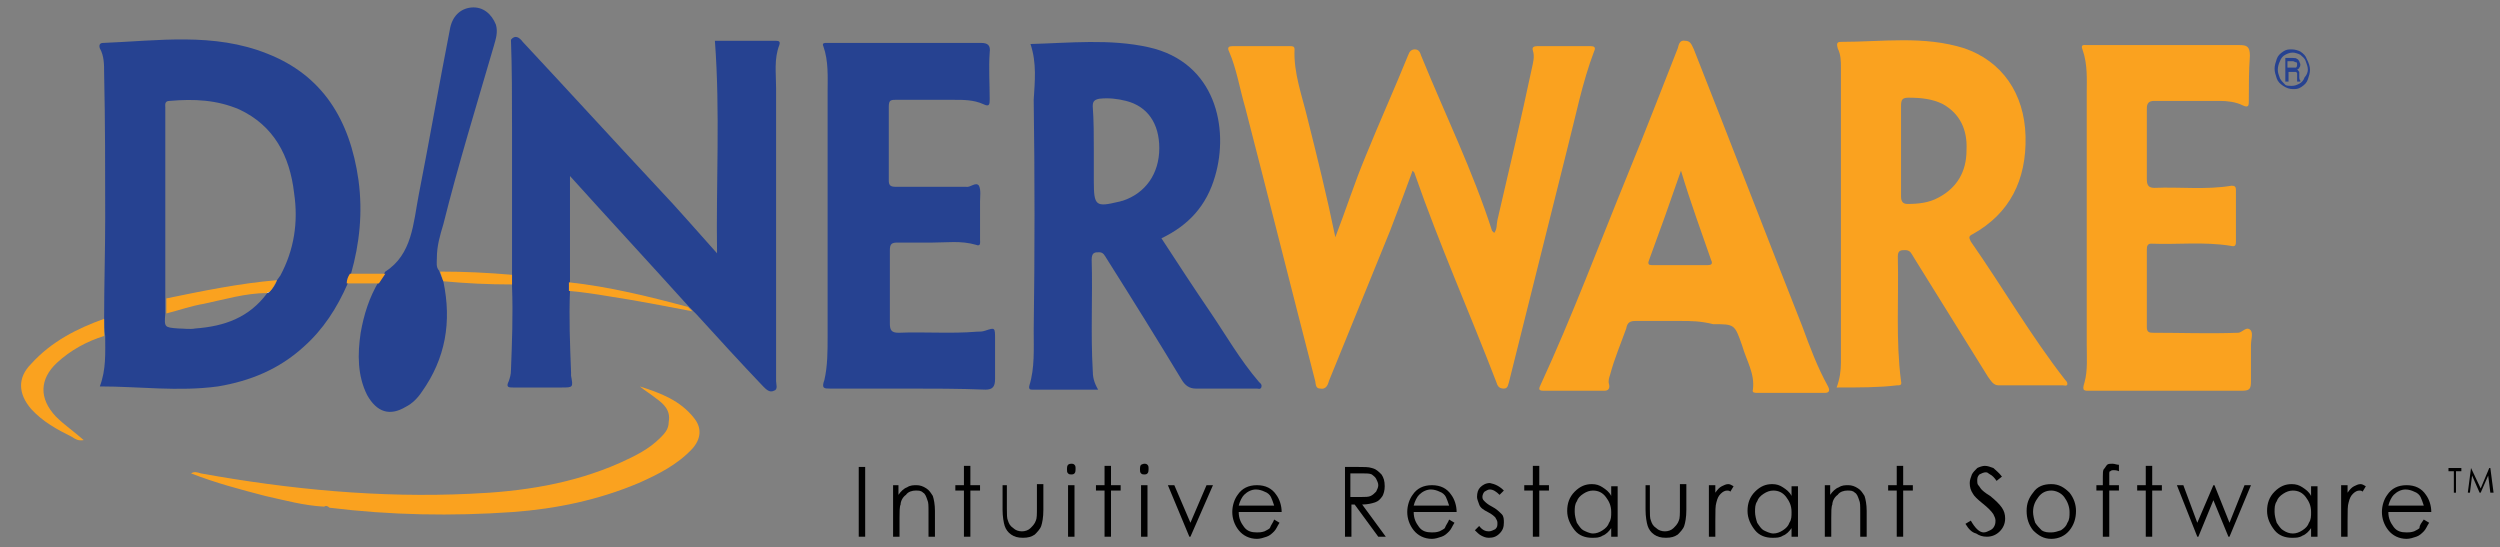 <?xml version="1.0" encoding="utf-8"?>
<!-- Generator: Adobe Illustrator 18.1.1, SVG Export Plug-In . SVG Version: 6.00 Build 0)  -->
<svg version="1.1" id="Layer_1" xmlns="http://www.w3.org/2000/svg" xmlns:xlink="http://www.w3.org/1999/xlink" x="0px" y="0px"
	 viewBox="0 0 232.9 51" enable-background="new 0 0 232.9 51" xml:space="preserve">
<rect x="0" y="0" width="232.9" height="51" fill="#808080" stroke="none"/>
<g>
	<path fill="#FAA21F" d="M124.4,22.1c1-2.6,1.8-5.1,2.8-7.5c1.3-3.2,2.7-6.3,4-9.5c0.1-0.3,0.3-0.5,0.6-0.5c0.4,0,0.5,0.3,0.6,0.6
		c2.2,5.4,4.8,10.7,6.6,16.3c0,0,0.1,0.1,0.2,0.2c0.3-0.4,0.2-0.8,0.3-1.2c1.1-4.7,2.2-9.4,3.2-14.1c0.1-0.5,0.3-1.1,0.1-1.7
		c-0.1-0.3,0.1-0.4,0.4-0.4c1.7,0,3.3,0,5,0c0.3,0,0.5,0.1,0.3,0.5c-1.1,2.9-1.7,6-2.5,9.1c-1.8,7.2-3.6,14.4-5.4,21.6
		c-0.1,0.3-0.1,0.7-0.5,0.7c-0.5,0-0.6-0.3-0.7-0.6c-2.5-6.5-5.3-12.8-7.6-19.4c0-0.1-0.1-0.2-0.2-0.3c-0.7,1.9-1.4,3.8-2.1,5.6
		c-1.9,4.7-3.8,9.3-5.7,14c-0.1,0.4-0.3,0.8-0.8,0.7c-0.5,0-0.4-0.5-0.5-0.8c-2.2-8.5-4.3-16.9-6.5-25.4c-0.5-1.7-0.8-3.6-1.5-5.2
		c-0.2-0.4,0-0.5,0.3-0.5c1.8,0,3.6,0,5.4,0c0.2,0,0.4,0,0.4,0.3c-0.1,2.2,0.7,4.3,1.2,6.4C122.7,14.6,123.6,18.2,124.4,22.1"/>
	<path fill="#264291" d="M24.9,27.3l0.2-0.1c0.3-0.3,0.6-0.7,0.7-1.1c0.1-0.1,0.2-0.3,0.3-0.4c1.3-2.4,1.7-5,1.3-7.7
		c-0.4-3.5-1.9-6.3-5.1-7.8c-2.1-0.9-4.2-1-6.5-0.8c-0.5,0-0.4,0.4-0.4,0.6c0,5.9,0,11.9,0,17.8c0,0.5,0,0.9,0,1.4
		c-0.1,1.3-0.1,1.3,1.2,1.4c0.5,0,1.1,0.1,1.6,0C20.9,30.4,23.2,29.6,24.9,27.3L24.9,27.3z M9.7,29.7c0-3.1,0.1-6.3,0.1-9.4
		c0-4.5,0-9-0.1-13.5c0-0.8,0-1.6-0.4-2.3C9.2,4.2,9.3,4,9.6,4c5.1-0.2,10.3-1,15.3,1c5.1,2,7.7,6.1,8.5,11.8c0.4,3,0.1,5.9-0.7,8.7
		c-0.2,0.3-0.3,0.5-0.3,0.9c-1,2.3-2.3,4.3-4.1,5.9c-2.3,2.1-5,3.2-8,3.7c-3.7,0.5-7.3,0-11,0c0.6-1.6,0.5-3.1,0.5-4.7
		C9.7,30.8,9.7,30.2,9.7,29.7"/>
	<path fill="#264291" d="M47.6,3.7c0.4-0.5,0.8-0.2,1.1,0.2c4.2,4.5,8.4,9.1,12.6,13.6c1.9,2,3.7,4.1,5.5,6.1
		c-0.1-6.6,0.3-13.1-0.2-19.8h5.7c0.3,0,0.4,0.1,0.3,0.4c-0.5,1.3-0.3,2.6-0.3,4c0,9.1,0,18.2,0,27.3c0,0.3,0.2,0.8-0.2,0.9
		c-0.4,0.2-0.7-0.1-1-0.4c-2.1-2.2-4.2-4.5-6.2-6.7c-0.1-0.1-0.2-0.2-0.3-0.3c-0.1-0.1-0.3-0.3-0.4-0.4c-3.7-4.1-7.4-8.1-11.1-12.2
		v9.9c0,0.3,0,0.5,0,0.8c-0.1,2.5,0,5,0.1,7.6c0,0.1,0,0.2,0,0.3c0.2,1.1,0.2,1.1-0.9,1.1c-1.5,0-3,0-4.5,0c-0.4,0-0.7,0-0.4-0.6
		c0.1-0.3,0.2-0.6,0.2-1c0.1-2.6,0.2-5.2,0.1-7.8c0-0.3,0-0.6,0-0.9c0-4.6,0-9.3,0-13.9C47.7,9.1,47.7,6.4,47.6,3.7L47.6,3.7z"/>
	<path fill="#FAA21F" d="M177.1,14c0,1.4,0,2.9,0,4.3c0,0.5,0.2,0.7,0.6,0.7c1,0,2-0.1,2.9-0.6c1.7-0.9,2.6-2.4,2.6-4.4
		c0.1-1.9-0.6-3.4-2.2-4.3c-1-0.5-2.1-0.6-3.2-0.6c-0.6,0-0.7,0.2-0.7,0.8C177.1,11.3,177.1,12.6,177.1,14 M171.1,36.1
		c0.3-0.8,0.4-1.6,0.4-2.3c0-9.2,0-18.3,0-27.5c0-0.6,0-1.2-0.3-1.8c-0.1-0.4-0.1-0.6,0.3-0.6c3.9,0,7.7-0.6,11.5,0.6
		c3.5,1.2,5.6,4.2,5.7,8.2c0.1,4.1-1.5,7.2-4.9,9.1c-0.4,0.2-0.4,0.3-0.2,0.7c3,4.3,5.6,8.8,8.8,12.9c0.1,0.1,0.2,0.2,0.2,0.4
		c-0.1,0.2-0.2,0.1-0.4,0.1c-2,0-4,0-6,0c-0.5,0-0.7-0.4-1-0.8c-2.3-3.7-4.6-7.4-6.9-11.1c-0.2-0.3-0.3-0.7-0.8-0.7
		c-0.4,0-0.7,0-0.7,0.6c0.1,3.9-0.2,7.8,0.3,11.6c0.1,0.4-0.1,0.4-0.4,0.4C175.1,36.1,173.2,36.1,171.1,36.1"/>
	<path fill="#264291" d="M101.9,14v2.9c0,2.3,0.2,2.4,2.3,1.9c0.1,0,0.3-0.1,0.4-0.1c2.1-0.7,3.4-2.5,3.4-4.9c0-2.3-1.1-3.9-3.1-4.4
		c-0.8-0.2-1.6-0.3-2.5-0.2c-0.5,0.1-0.6,0.3-0.6,0.7C101.9,11.3,101.9,12.6,101.9,14 M96,4.1c3.7-0.1,7.4-0.5,11,0.3
		c6.3,1.4,7.5,7.6,6.2,12c-0.8,2.8-2.5,4.6-5,5.8c1.5,2.3,3,4.6,4.5,6.8c1.5,2.2,2.8,4.5,4.6,6.6c0.1,0.1,0.3,0.2,0.2,0.5
		c-0.1,0.2-0.3,0.1-0.4,0.1c-1.9,0-3.8,0-5.7,0c-0.6,0-1-0.3-1.3-0.8c-2.3-3.8-4.6-7.5-7-11.3c-0.2-0.3-0.3-0.6-0.7-0.6
		c-0.4,0-0.7,0-0.7,0.7c0.1,3.4-0.1,6.9,0.1,10.3c0,0.6,0.1,1.1,0.5,1.8h-6.1c-0.2,0-0.4,0-0.3-0.4c0.5-1.6,0.4-3.4,0.4-5.1
		c0.1-7.2,0.1-14.4,0-21.5C96.4,7.6,96.6,5.9,96,4.1"/>
	<path fill="#FAA21F" d="M156.6,15.9c-1,2.9-2,5.7-3,8.4c-0.1,0.3,0,0.4,0.3,0.4c1.7,0,3.5,0,5.2,0c0.3,0,0.5-0.1,0.3-0.5
		C158.5,21.6,157.5,18.9,156.6,15.9 M156.5,29.9c-1.4,0-2.8,0-4.1,0c-0.5,0-0.8,0.1-0.9,0.7c-0.5,1.4-1.1,2.8-1.5,4.3
		c-0.1,0.3-0.2,0.6-0.1,0.9c0.1,0.4-0.1,0.6-0.4,0.6c-1.9,0-3.8,0-5.7,0c-0.4,0-0.5-0.1-0.3-0.5c3-6.5,5.5-13.2,8.2-19.8
		c1.6-3.9,3.1-7.8,4.6-11.6c0.1-0.4,0.2-0.8,0.7-0.7c0.5,0,0.6,0.4,0.8,0.8c3.4,8.6,6.7,17.2,10.1,25.8c0.7,1.9,1.4,3.8,2.4,5.6
		c0.2,0.4,0.1,0.6-0.3,0.6c-2.1,0-4.2,0-6.3,0c-0.2,0-0.5,0-0.4-0.3c0.2-1.5-0.6-2.7-1-4.1c-0.7-2-0.7-2-2.7-2
		C158.4,29.9,157.5,29.9,156.5,29.9"/>
	<path fill="#264291" d="M84.5,36.2c-2.4,0-4.8,0-7.2,0c-0.5,0-0.8,0-0.5-0.8c0.3-1.3,0.3-2.7,0.3-4c0-7.6,0-15.2,0-22.8
		c0-1.4,0.1-2.9-0.4-4.3C76.6,4.1,76.7,4,76.9,4c0.2,0,0.3,0,0.5,0c4.7,0,9.3,0,14,0c0.6,0,0.9,0.2,0.8,0.9c-0.1,1.4,0,2.9,0,4.3
		c0,0.5,0,0.8-0.6,0.5c-0.9-0.4-1.8-0.4-2.7-0.4c-1.8,0-3.7,0-5.5,0c-0.5,0-0.6,0.1-0.6,0.7c0,2.2,0,4.5,0,6.8
		c0,0.4,0.1,0.6,0.6,0.6c2.2,0,4.3,0,6.5,0c0,0,0.1,0,0.1,0c0.4,0.1,0.9-0.5,1.2-0.1c0.2,0.4,0.1,1,0.1,1.5c0,1.2,0,2.4,0,3.5
		c0,0.3,0.1,0.7-0.4,0.5c-1.4-0.4-2.7-0.2-4.1-0.2c-1.1,0-2.1,0-3.2,0c-0.5,0-0.7,0.1-0.7,0.7c0,2.3,0,4.6,0,6.8
		c0,0.6,0.1,0.9,0.8,0.9c2.4-0.1,4.9,0.1,7.3-0.1c0.3,0,0.5,0,0.8-0.1c0.9-0.3,0.9-0.3,0.9,0.8c0,1.2,0,2.5,0,3.7c0,0.7-0.2,1-0.9,1
		C89.3,36.2,86.9,36.2,84.5,36.2"/>
	<path fill="#FAA21F" d="M201.9,36.4c-2.4,0-4.7,0-7.1,0c-0.6,0-0.9,0.1-0.6-0.8c0.3-1.1,0.2-2.3,0.2-3.5c0-7.8,0-15.6,0-23.4
		c0-1.3,0.1-2.7-0.4-4.1c-0.2-0.5,0.2-0.4,0.4-0.4c1.3,0,2.5,0,3.8,0c3.5,0,6.9,0,10.4,0c0.7,0,1,0.1,1,1c-0.1,1.4-0.1,2.8-0.1,4.2
		c0,0.4,0,0.7-0.6,0.4c-0.6-0.3-1.4-0.4-2.1-0.4c-2,0-4,0-6.1,0c-0.5,0-0.7,0.2-0.7,0.7c0,2.2,0,4.4,0,6.6c0,0.6,0.2,0.8,0.7,0.8
		c2.4-0.1,4.8,0.2,7.2-0.2c0.3,0,0.4,0.1,0.4,0.4c0,1.6,0,3.2,0,4.8c0,0.4-0.1,0.5-0.5,0.4c-2.5-0.4-4.9-0.1-7.4-0.2
		c-0.3,0-0.4,0.2-0.4,0.5c0,2.4,0,4.9,0,7.3c0,0.4,0.2,0.5,0.5,0.5c2.7,0,5.3,0.1,8,0c0.4,0,0.8-0.7,1.2-0.2c0.2,0.3,0,0.9,0,1.3
		c0,1.1,0,2.3,0,3.4c0,0.7-0.1,0.9-0.8,0.9C206.7,36.4,204.3,36.4,201.9,36.4"/>
	<path fill="#264291" d="M41.3,26.2c0.8,3.8,0.2,7.2-2,10.3c-0.4,0.6-0.9,1.1-1.5,1.4c-1.5,0.9-2.7,0.5-3.6-1.1
		c-0.9-1.8-0.9-3.8-0.6-5.8c0.3-1.7,0.8-3.3,1.7-4.8c0.2-0.3,0.4-0.6,0.6-0.9c2.5-1.6,2.6-4.5,3.1-7.1c1-5.1,1.9-10.3,2.9-15.4
		c0.2-1.3,1-2,2-2.1c1.1-0.1,1.9,0.6,2.3,1.6c0.2,0.7,0,1.3-0.2,2c-1.6,5.5-3.3,11-4.7,16.6c-0.3,1-0.6,2-0.6,3.1
		c0,0.4-0.1,0.9,0.2,1.2C41.1,25.7,41.2,26,41.3,26.2"/>
	<path fill="#FAA21F" d="M30.2,47.2c-1.9-0.1-3.7-0.6-5.5-1c-2.3-0.6-4.6-1.2-6.9-2.1c0.3-0.2,0.6-0.1,0.9,0
		c8.3,1.5,16.7,2.3,25.1,1.9c4.8-0.2,9.5-0.9,14-2.9c1.3-0.6,2.6-1.2,3.7-2.3c0.4-0.4,0.8-0.8,0.8-1.5c0.2-1.1-0.5-1.7-1.2-2.2
		c-0.5-0.4-1-0.7-1.5-1.1c1.9,0.6,3.8,1.3,5.1,3c0.7,0.9,0.6,1.9-0.2,2.8c-1.4,1.5-3.2,2.4-5,3.2c-3.8,1.6-7.7,2.4-11.7,2.7
		c-5.7,0.4-11.4,0.3-17.1-0.4C30.5,47.1,30.3,47.1,30.2,47.2"/>
	<path fill="#FAA21F" d="M9.7,29.7c0,0.5,0,1.1,0,1.6c-1.6,0.5-3.1,1.3-4.4,2.5c-1.6,1.5-1.7,3.3-0.1,5C6,39.6,6.9,40.2,7.8,41
		c-0.5,0.1-0.8-0.1-1.1-0.3C5.3,40,4,39.3,2.9,38.1c-1.2-1.4-1.3-2.9,0-4.2C4.8,31.8,7.2,30.6,9.7,29.7"/>
	<path fill="#FAA21F" d="M64.1,28.6c0.1,0.1,0.3,0.3,0.4,0.4c-2.6-0.5-5.2-1-7.8-1.4c-1.2-0.2-2.5-0.4-3.7-0.5c0-0.3,0-0.6,0-0.8
		C56.7,26.7,60.4,27.6,64.1,28.6"/>
	<path fill="#FAA21F" d="M41.3,26.2c-0.1-0.3-0.2-0.6-0.3-0.9c2.2,0,4.4,0.1,6.7,0.3c0,0.3,0,0.6,0,0.9
		C45.5,26.5,43.4,26.4,41.3,26.2"/>
	<path fill="#FAA21F" d="M35.9,25.5c-0.2,0.3-0.4,0.6-0.6,0.9c-1,0-2,0-3,0c0-0.3,0.1-0.6,0.3-0.9C33.8,25.5,34.9,25.5,35.9,25.5"/>
	<path fill="#FAA21F" d="M47.7,3.7L47.7,3.7L47.7,3.7z"/>
	<path fill="#FAA21F" d="M24.9,27.3c-2,0-4,0.6-5.9,1c-1.2,0.2-2.3,0.6-3.5,0.9c0-0.5,0-0.9,0-1.4c3.4-0.7,6.8-1.4,10.3-1.7
		c-0.2,0.4-0.4,0.8-0.7,1.1C25,27.2,24.9,27.2,24.9,27.3L24.9,27.3z"/>
	<path fill="#FFFFFF" d="M24.9,27.3c0-0.1,0.1-0.1,0.2-0.1L24.9,27.3z"/>
	<rect x="80" y="43.5" width="0.6" height="6.5"/>
	<path d="M83.1,45.2h0.6v0.9c0.2-0.3,0.5-0.6,0.8-0.7c0.3-0.2,0.6-0.2,0.9-0.2c0.3,0,0.6,0.1,0.9,0.3c0.3,0.2,0.4,0.4,0.6,0.7
		c0.1,0.3,0.2,0.8,0.2,1.4V50h-0.6v-2.3c0-0.6,0-0.9-0.1-1.1c-0.1-0.3-0.2-0.6-0.4-0.7c-0.2-0.2-0.4-0.2-0.7-0.2
		c-0.3,0-0.7,0.1-0.9,0.4c-0.3,0.2-0.5,0.6-0.5,0.9c-0.1,0.2-0.1,0.7-0.1,1.3V50h-0.6V45.2z"/>
	<polygon points="89.8,43.4 89.8,45.2 89,45.2 89,45.7 89.8,45.7 89.8,50 90.4,50 90.4,45.7 91.3,45.7 91.3,45.2 90.4,45.2 
		90.4,43.4 	"/>
	<path d="M93.2,45.2h0.6v2.2c0,0.5,0,0.9,0.1,1.1c0.1,0.3,0.2,0.5,0.5,0.7c0.2,0.2,0.5,0.3,0.8,0.3s0.6-0.1,0.8-0.3
		c0.2-0.2,0.4-0.4,0.5-0.7c0.1-0.2,0.1-0.6,0.1-1.2v-2.2h0.6v2.4c0,0.7-0.1,1.2-0.2,1.5c-0.1,0.3-0.4,0.6-0.6,0.8
		c-0.3,0.2-0.6,0.3-1.1,0.3s-0.8-0.1-1.1-0.3c-0.3-0.2-0.5-0.5-0.6-0.8c-0.1-0.3-0.2-0.9-0.2-1.5V45.2z"/>
	<path d="M99.5,45.2h0.6V50h-0.6V45.2z M99.8,43.2c0.1,0,0.2,0,0.3,0.1c0.1,0.1,0.1,0.2,0.1,0.4c0,0.1,0,0.3-0.1,0.4
		c-0.1,0.1-0.2,0.1-0.3,0.1c-0.1,0-0.2,0-0.3-0.1c-0.1-0.1-0.1-0.2-0.1-0.4c0-0.1,0-0.3,0.1-0.4C99.5,43.3,99.6,43.2,99.8,43.2"/>
	<polygon points="102.9,43.4 102.9,45.2 102.1,45.2 102.1,45.7 102.9,45.7 102.9,50 103.5,50 103.5,45.7 104.4,45.7 104.4,45.2 
		103.5,45.2 103.5,43.4 	"/>
	<path d="M106.3,45.2h0.6V50h-0.6V45.2z M106.6,43.2c0.1,0,0.2,0,0.3,0.1c0.1,0.1,0.1,0.2,0.1,0.4c0,0.1,0,0.3-0.1,0.4
		c-0.1,0.1-0.2,0.1-0.3,0.1c-0.1,0-0.2,0-0.3-0.1c-0.1-0.1-0.1-0.2-0.1-0.4c0-0.1,0-0.3,0.1-0.4C106.3,43.3,106.5,43.2,106.6,43.2"
		/>
	<polygon points="112.4,45.2 110.9,48.7 109.4,45.2 108.8,45.2 110.8,50 110.9,50 113,45.2 	"/>
	<path d="M118.7,47.1c-0.1-0.3-0.2-0.6-0.3-0.8c-0.1-0.2-0.3-0.4-0.6-0.5c-0.2-0.1-0.5-0.2-0.8-0.2c-0.4,0-0.8,0.2-1.1,0.5
		c-0.2,0.2-0.4,0.6-0.5,1H118.7z M118.7,48.4l0.5,0.3c-0.2,0.3-0.3,0.6-0.5,0.8c-0.2,0.2-0.4,0.4-0.7,0.5c-0.3,0.1-0.6,0.2-0.9,0.2
		c-0.7,0-1.3-0.3-1.7-0.8c-0.4-0.5-0.6-1.1-0.6-1.7c0-0.6,0.2-1.2,0.5-1.6c0.4-0.6,1-0.9,1.8-0.9c0.8,0,1.4,0.3,1.8,0.9
		c0.3,0.4,0.5,1,0.5,1.6h-4c0,0.6,0.2,1,0.5,1.4c0.3,0.4,0.7,0.5,1.2,0.5c0.2,0,0.4,0,0.7-0.1c0.2-0.1,0.4-0.2,0.5-0.3
		C118.4,48.9,118.6,48.7,118.7,48.4"/>
	<path d="M125.8,44.1v2.2l1,0c0.4,0,0.7,0,0.9-0.1c0.2-0.1,0.3-0.2,0.5-0.4c0.1-0.2,0.2-0.4,0.2-0.6s-0.1-0.4-0.2-0.6
		c-0.1-0.2-0.3-0.3-0.4-0.4c-0.2-0.1-0.5-0.1-0.9-0.1H125.8z M125.2,43.5h1.2c0.7,0,1.1,0,1.4,0.1c0.4,0.1,0.6,0.3,0.9,0.6
		c0.2,0.3,0.3,0.6,0.3,1.1c0,0.4-0.1,0.7-0.2,0.9c-0.2,0.3-0.4,0.5-0.7,0.6c-0.3,0.1-0.7,0.2-1.2,0.2l2.2,3h-0.7l-2.2-3h-0.3v3h-0.6
		V43.5z"/>
	<path d="M135,47.1c-0.1-0.3-0.2-0.6-0.3-0.8c-0.1-0.2-0.3-0.4-0.6-0.5c-0.2-0.1-0.5-0.2-0.8-0.2c-0.4,0-0.8,0.2-1.1,0.5
		c-0.2,0.2-0.4,0.6-0.5,1H135z M135,48.4l0.5,0.3c-0.2,0.3-0.3,0.6-0.5,0.8c-0.2,0.2-0.4,0.4-0.7,0.5c-0.3,0.1-0.6,0.2-0.9,0.2
		c-0.7,0-1.3-0.3-1.7-0.8c-0.4-0.5-0.6-1.1-0.6-1.7c0-0.6,0.2-1.2,0.5-1.6c0.4-0.6,1-0.9,1.8-0.9c0.8,0,1.4,0.3,1.8,0.9
		c0.3,0.4,0.5,1,0.5,1.6h-4c0,0.6,0.2,1,0.5,1.4c0.3,0.4,0.7,0.5,1.2,0.5c0.2,0,0.4,0,0.7-0.1c0.2-0.1,0.4-0.2,0.5-0.3
		C134.7,48.9,134.9,48.7,135,48.4"/>
	<path d="M140.1,45.7l-0.4,0.4c-0.3-0.3-0.6-0.5-0.9-0.5c-0.2,0-0.3,0.1-0.5,0.2c-0.1,0.1-0.2,0.3-0.2,0.5c0,0.2,0.1,0.3,0.2,0.4
		c0.1,0.1,0.3,0.3,0.7,0.5c0.4,0.2,0.7,0.5,0.9,0.7s0.2,0.5,0.2,0.8c0,0.4-0.1,0.7-0.4,1c-0.3,0.3-0.6,0.4-1,0.4
		c-0.3,0-0.5-0.1-0.7-0.2c-0.2-0.1-0.4-0.3-0.6-0.5l0.4-0.4c0.3,0.4,0.6,0.5,0.9,0.5c0.2,0,0.4-0.1,0.6-0.2c0.2-0.2,0.2-0.3,0.2-0.6
		c0-0.2-0.1-0.3-0.2-0.5c-0.1-0.1-0.3-0.3-0.7-0.5c-0.4-0.2-0.7-0.4-0.8-0.7s-0.2-0.5-0.2-0.7c0-0.4,0.1-0.7,0.3-0.9
		c0.2-0.2,0.5-0.4,0.9-0.4C139.3,45.1,139.7,45.3,140.1,45.7"/>
	<polygon points="142.8,43.4 142.8,45.2 142,45.2 142,45.7 142.8,45.7 142.8,50 143.4,50 143.4,45.7 144.3,45.7 144.3,45.2 
		143.4,45.2 143.4,43.4 	"/>
	<path d="M148.4,45.7c-0.3,0-0.6,0.1-0.9,0.3c-0.3,0.2-0.5,0.4-0.6,0.7c-0.2,0.3-0.2,0.6-0.2,1c0,0.3,0.1,0.7,0.2,1
		c0.2,0.3,0.4,0.6,0.6,0.7s0.6,0.3,0.9,0.3s0.6-0.1,0.9-0.3c0.3-0.2,0.5-0.4,0.6-0.7c0.2-0.3,0.2-0.6,0.2-1c0-0.6-0.2-1-0.5-1.4
		S148.9,45.7,148.4,45.7 M150.7,45.2V50h-0.6v-0.8c-0.2,0.3-0.5,0.6-0.8,0.7c-0.3,0.2-0.6,0.2-1,0.2c-0.6,0-1.2-0.2-1.6-0.7
		c-0.4-0.5-0.7-1.1-0.7-1.8c0-0.7,0.2-1.3,0.7-1.8s1-0.7,1.6-0.7c0.4,0,0.7,0.1,1,0.3s0.6,0.4,0.8,0.8v-0.9H150.7z"/>
	<path d="M153.1,45.2h0.6v2.2c0,0.5,0,0.9,0.1,1.1c0.1,0.3,0.2,0.5,0.5,0.7c0.2,0.2,0.5,0.3,0.8,0.3c0.3,0,0.6-0.1,0.8-0.3
		c0.2-0.2,0.4-0.4,0.5-0.7c0.1-0.2,0.1-0.6,0.1-1.2v-2.2h0.6v2.4c0,0.7-0.1,1.2-0.2,1.5c-0.1,0.3-0.4,0.6-0.6,0.8
		c-0.3,0.2-0.6,0.3-1.1,0.3s-0.8-0.1-1.1-0.3c-0.3-0.2-0.5-0.5-0.6-0.8c-0.1-0.3-0.2-0.9-0.2-1.5V45.2z"/>
	<path d="M159.2,45.2h0.6v0.7c0.2-0.3,0.4-0.5,0.6-0.6c0.2-0.1,0.4-0.2,0.6-0.2c0.2,0,0.3,0.1,0.5,0.2l-0.3,0.5
		c-0.1-0.1-0.2-0.1-0.3-0.1c-0.2,0-0.4,0.1-0.6,0.3c-0.2,0.2-0.3,0.4-0.4,0.8c-0.1,0.3-0.1,0.8-0.1,1.7V50h-0.6V45.2z"/>
	<path d="M165.2,45.7c-0.3,0-0.6,0.1-0.9,0.3c-0.3,0.2-0.5,0.4-0.6,0.7c-0.2,0.3-0.2,0.6-0.2,1c0,0.3,0.1,0.7,0.2,1
		c0.2,0.3,0.4,0.6,0.6,0.7s0.6,0.3,0.9,0.3c0.3,0,0.6-0.1,0.9-0.3c0.3-0.2,0.5-0.4,0.6-0.7c0.2-0.3,0.2-0.6,0.2-1
		c0-0.6-0.2-1-0.5-1.4S165.7,45.7,165.2,45.7 M167.5,45.2V50h-0.6v-0.8c-0.2,0.3-0.5,0.6-0.8,0.7c-0.3,0.2-0.6,0.2-1,0.2
		c-0.6,0-1.2-0.2-1.6-0.7c-0.4-0.5-0.7-1.1-0.7-1.8c0-0.7,0.2-1.3,0.7-1.8s1-0.7,1.6-0.7c0.4,0,0.7,0.1,1,0.3
		c0.3,0.2,0.6,0.4,0.8,0.8v-0.9H167.5z"/>
	<path d="M169.9,45.2h0.6v0.9c0.2-0.3,0.5-0.6,0.8-0.7c0.3-0.2,0.6-0.2,0.9-0.2c0.3,0,0.6,0.1,0.9,0.3c0.3,0.2,0.4,0.4,0.6,0.7
		c0.1,0.3,0.2,0.8,0.2,1.4V50h-0.6v-2.3c0-0.6,0-0.9-0.1-1.1c-0.1-0.3-0.2-0.6-0.4-0.7c-0.2-0.2-0.4-0.2-0.7-0.2
		c-0.3,0-0.7,0.1-0.9,0.4c-0.3,0.2-0.5,0.6-0.5,0.9c-0.1,0.2-0.1,0.7-0.1,1.3V50h-0.6V45.2z"/>
	<polygon points="176.7,43.4 176.7,45.2 175.9,45.2 175.9,45.7 176.7,45.7 176.7,50 177.3,50 177.3,45.7 178.2,45.7 178.2,45.2 
		177.3,45.2 177.3,43.4 	"/>
	<path d="M183.1,48.8l0.5-0.3c0.4,0.7,0.8,1.1,1.2,1.1c0.2,0,0.4-0.1,0.6-0.2c0.2-0.1,0.3-0.2,0.4-0.4c0.1-0.2,0.1-0.4,0.1-0.5
		c0-0.2-0.1-0.4-0.2-0.6c-0.2-0.3-0.5-0.6-1-1c-0.5-0.4-0.8-0.7-0.9-0.9c-0.2-0.3-0.3-0.6-0.3-1c0-0.3,0.1-0.5,0.2-0.8
		c0.1-0.2,0.3-0.4,0.5-0.6c0.2-0.1,0.5-0.2,0.7-0.2c0.3,0,0.5,0.1,0.8,0.2c0.2,0.2,0.5,0.4,0.8,0.8l-0.5,0.4
		c-0.2-0.3-0.4-0.5-0.6-0.6S185.2,44,185,44c-0.2,0-0.4,0.1-0.6,0.2c-0.2,0.2-0.2,0.4-0.2,0.6c0,0.1,0,0.3,0.1,0.4
		c0.1,0.1,0.2,0.3,0.3,0.4c0.1,0.1,0.3,0.3,0.8,0.6c0.5,0.4,0.9,0.8,1.1,1.1c0.2,0.3,0.3,0.6,0.3,1c0,0.5-0.2,0.9-0.5,1.2
		c-0.3,0.3-0.7,0.5-1.2,0.5c-0.4,0-0.7-0.1-1-0.3C183.7,49.6,183.4,49.3,183.1,48.8"/>
	<path d="M191.1,45.7c-0.5,0-0.9,0.2-1.2,0.6c-0.3,0.4-0.5,0.8-0.5,1.4c0,0.3,0.1,0.7,0.2,1c0.2,0.3,0.4,0.5,0.6,0.7
		c0.3,0.2,0.6,0.2,0.9,0.2c0.3,0,0.6-0.1,0.9-0.2c0.3-0.2,0.5-0.4,0.6-0.7c0.2-0.3,0.2-0.6,0.2-1c0-0.5-0.2-1-0.5-1.4
		C192,45.9,191.5,45.7,191.1,45.7 M191.1,45.1c0.7,0,1.2,0.3,1.7,0.8c0.4,0.5,0.6,1.1,0.6,1.7c0,0.7-0.2,1.3-0.6,1.8
		c-0.4,0.5-1,0.8-1.7,0.8s-1.2-0.3-1.7-0.8c-0.4-0.5-0.6-1.1-0.6-1.8c0-0.7,0.2-1.2,0.6-1.7C189.8,45.3,190.4,45.1,191.1,45.1"/>
	<path d="M197.4,43.3v0.6c-0.2-0.1-0.4-0.1-0.5-0.1c-0.1,0-0.2,0-0.3,0.1c-0.1,0-0.1,0.1-0.1,0.2c0,0.1,0,0.2,0,0.5v0.6h0.9v0.5
		h-0.9l0,4.3h-0.6v-4.3h-0.6v-0.5h0.6v-0.8c0-0.3,0-0.6,0.1-0.7c0.1-0.1,0.2-0.3,0.3-0.4c0.1-0.1,0.3-0.1,0.5-0.1
		C197,43.2,197.2,43.3,197.4,43.3"/>
	<polygon points="199.9,43.4 199.9,45.2 199.1,45.2 199.1,45.7 199.9,45.7 199.9,50 200.5,50 200.5,45.7 201.4,45.7 201.4,45.2 
		200.5,45.2 200.5,43.4 	"/>
	<polygon points="209.1,45.2 207.7,48.7 206.3,45.2 206.2,45.2 204.7,48.7 203.4,45.2 202.8,45.2 204.7,50 204.8,50 206.2,46.6 
		207.6,50 207.7,50 209.7,45.2 	"/>
	<path d="M213.6,45.7c-0.3,0-0.6,0.1-0.9,0.3c-0.3,0.2-0.5,0.4-0.6,0.7c-0.2,0.3-0.2,0.6-0.2,1c0,0.3,0.1,0.7,0.2,1
		c0.2,0.3,0.4,0.6,0.6,0.7c0.3,0.2,0.6,0.3,0.9,0.3c0.3,0,0.6-0.1,0.9-0.3c0.3-0.2,0.5-0.4,0.6-0.7c0.2-0.3,0.2-0.6,0.2-1
		c0-0.6-0.2-1-0.5-1.4S214.1,45.7,213.6,45.7 M215.9,45.2V50h-0.6v-0.8c-0.2,0.3-0.5,0.6-0.8,0.7c-0.3,0.2-0.6,0.2-1,0.2
		c-0.6,0-1.2-0.2-1.6-0.7c-0.4-0.5-0.7-1.1-0.7-1.8c0-0.7,0.2-1.3,0.7-1.8s1-0.7,1.6-0.7c0.4,0,0.7,0.1,1,0.3
		c0.3,0.2,0.6,0.4,0.8,0.8v-0.9H215.9z"/>
	<path d="M218.1,45.2h0.6v0.7c0.2-0.3,0.4-0.5,0.6-0.6c0.2-0.1,0.4-0.2,0.6-0.2c0.2,0,0.3,0.1,0.5,0.2l-0.3,0.5
		c-0.1-0.1-0.2-0.1-0.3-0.1c-0.2,0-0.4,0.1-0.6,0.3c-0.2,0.2-0.3,0.4-0.4,0.8c-0.1,0.3-0.1,0.8-0.1,1.7V50h-0.6V45.2z"/>
	<path d="M225.8,47.1c-0.1-0.3-0.2-0.6-0.3-0.8c-0.1-0.2-0.3-0.4-0.6-0.5c-0.2-0.1-0.5-0.2-0.8-0.2c-0.4,0-0.8,0.2-1.1,0.5
		c-0.2,0.2-0.4,0.6-0.5,1H225.8z M225.8,48.4l0.5,0.3c-0.2,0.3-0.3,0.6-0.5,0.8s-0.4,0.4-0.7,0.5c-0.3,0.1-0.6,0.2-0.9,0.2
		c-0.7,0-1.3-0.3-1.7-0.8c-0.4-0.5-0.6-1.1-0.6-1.7c0-0.6,0.2-1.2,0.5-1.6c0.4-0.6,1-0.9,1.8-0.9c0.8,0,1.4,0.3,1.8,0.9
		c0.3,0.4,0.5,1,0.5,1.6h-4c0,0.6,0.2,1,0.5,1.4c0.3,0.4,0.7,0.5,1.2,0.5c0.2,0,0.4,0,0.7-0.1c0.2-0.1,0.4-0.2,0.5-0.3
		C225.4,48.9,225.6,48.7,225.8,48.4"/>
	<polygon points="228.1,43.6 228.1,43.9 228.6,43.9 228.6,45.9 228.8,45.9 228.8,43.9 229.3,43.9 229.3,43.6 	"/>
	<polygon points="231.9,43.6 231.1,45.5 230.2,43.6 230.2,43.6 229.9,45.9 230.1,45.9 230.3,44.3 231,45.9 231.1,45.9 231.8,44.3 
		232,45.9 232.3,45.9 232,43.6 	"/>
	<path fill="#264291" d="M213.1,5.7v0.6h0.5c0.1,0,0.2,0,0.3,0C214,6.2,214,6.1,214,6c0-0.1,0-0.2-0.1-0.2c-0.1,0-0.2-0.1-0.3-0.1
		H213.1z M212.8,5.4h0.8c0.2,0,0.3,0,0.4,0.1c0.1,0,0.1,0.1,0.2,0.2c0,0.1,0.1,0.2,0.1,0.3c0,0.1,0,0.2-0.1,0.3
		c0,0.1-0.1,0.1-0.2,0.2c0.1,0,0.1,0.1,0.2,0.2c0,0.1,0,0.2,0,0.3v0.2c0,0.1,0,0.2,0.1,0.3l0,0.1h-0.3c0-0.1,0-0.2,0-0.3l0-0.3
		c0-0.1,0-0.2,0-0.2c0,0-0.1-0.1-0.1-0.1c0,0-0.1,0-0.2,0h-0.5v0.9h-0.3V5.4z M215,6.5c0-0.3-0.1-0.5-0.2-0.8s-0.3-0.4-0.5-0.6
		c-0.2-0.1-0.5-0.2-0.7-0.2c-0.3,0-0.5,0.1-0.7,0.2c-0.2,0.1-0.4,0.3-0.5,0.6c-0.1,0.2-0.2,0.5-0.2,0.8s0.1,0.5,0.2,0.8
		c0.1,0.2,0.3,0.4,0.5,0.6C213,8,213.3,8,213.5,8c0.3,0,0.5-0.1,0.7-0.2c0.2-0.1,0.4-0.3,0.5-0.6C214.9,7,215,6.7,215,6.5
		 M215.2,6.5c0,0.3-0.1,0.6-0.2,0.9c-0.1,0.3-0.3,0.5-0.6,0.7c-0.3,0.2-0.5,0.2-0.8,0.2S213,8.2,212.7,8c-0.3-0.2-0.5-0.4-0.6-0.7
		c-0.1-0.3-0.2-0.6-0.2-0.9c0-0.3,0.1-0.6,0.2-0.9c0.1-0.3,0.3-0.5,0.6-0.7c0.3-0.2,0.5-0.2,0.8-0.2s0.6,0.1,0.8,0.2
		c0.3,0.2,0.5,0.4,0.6,0.7C215.1,5.9,215.2,6.2,215.2,6.5"/>
</g>
</svg>
